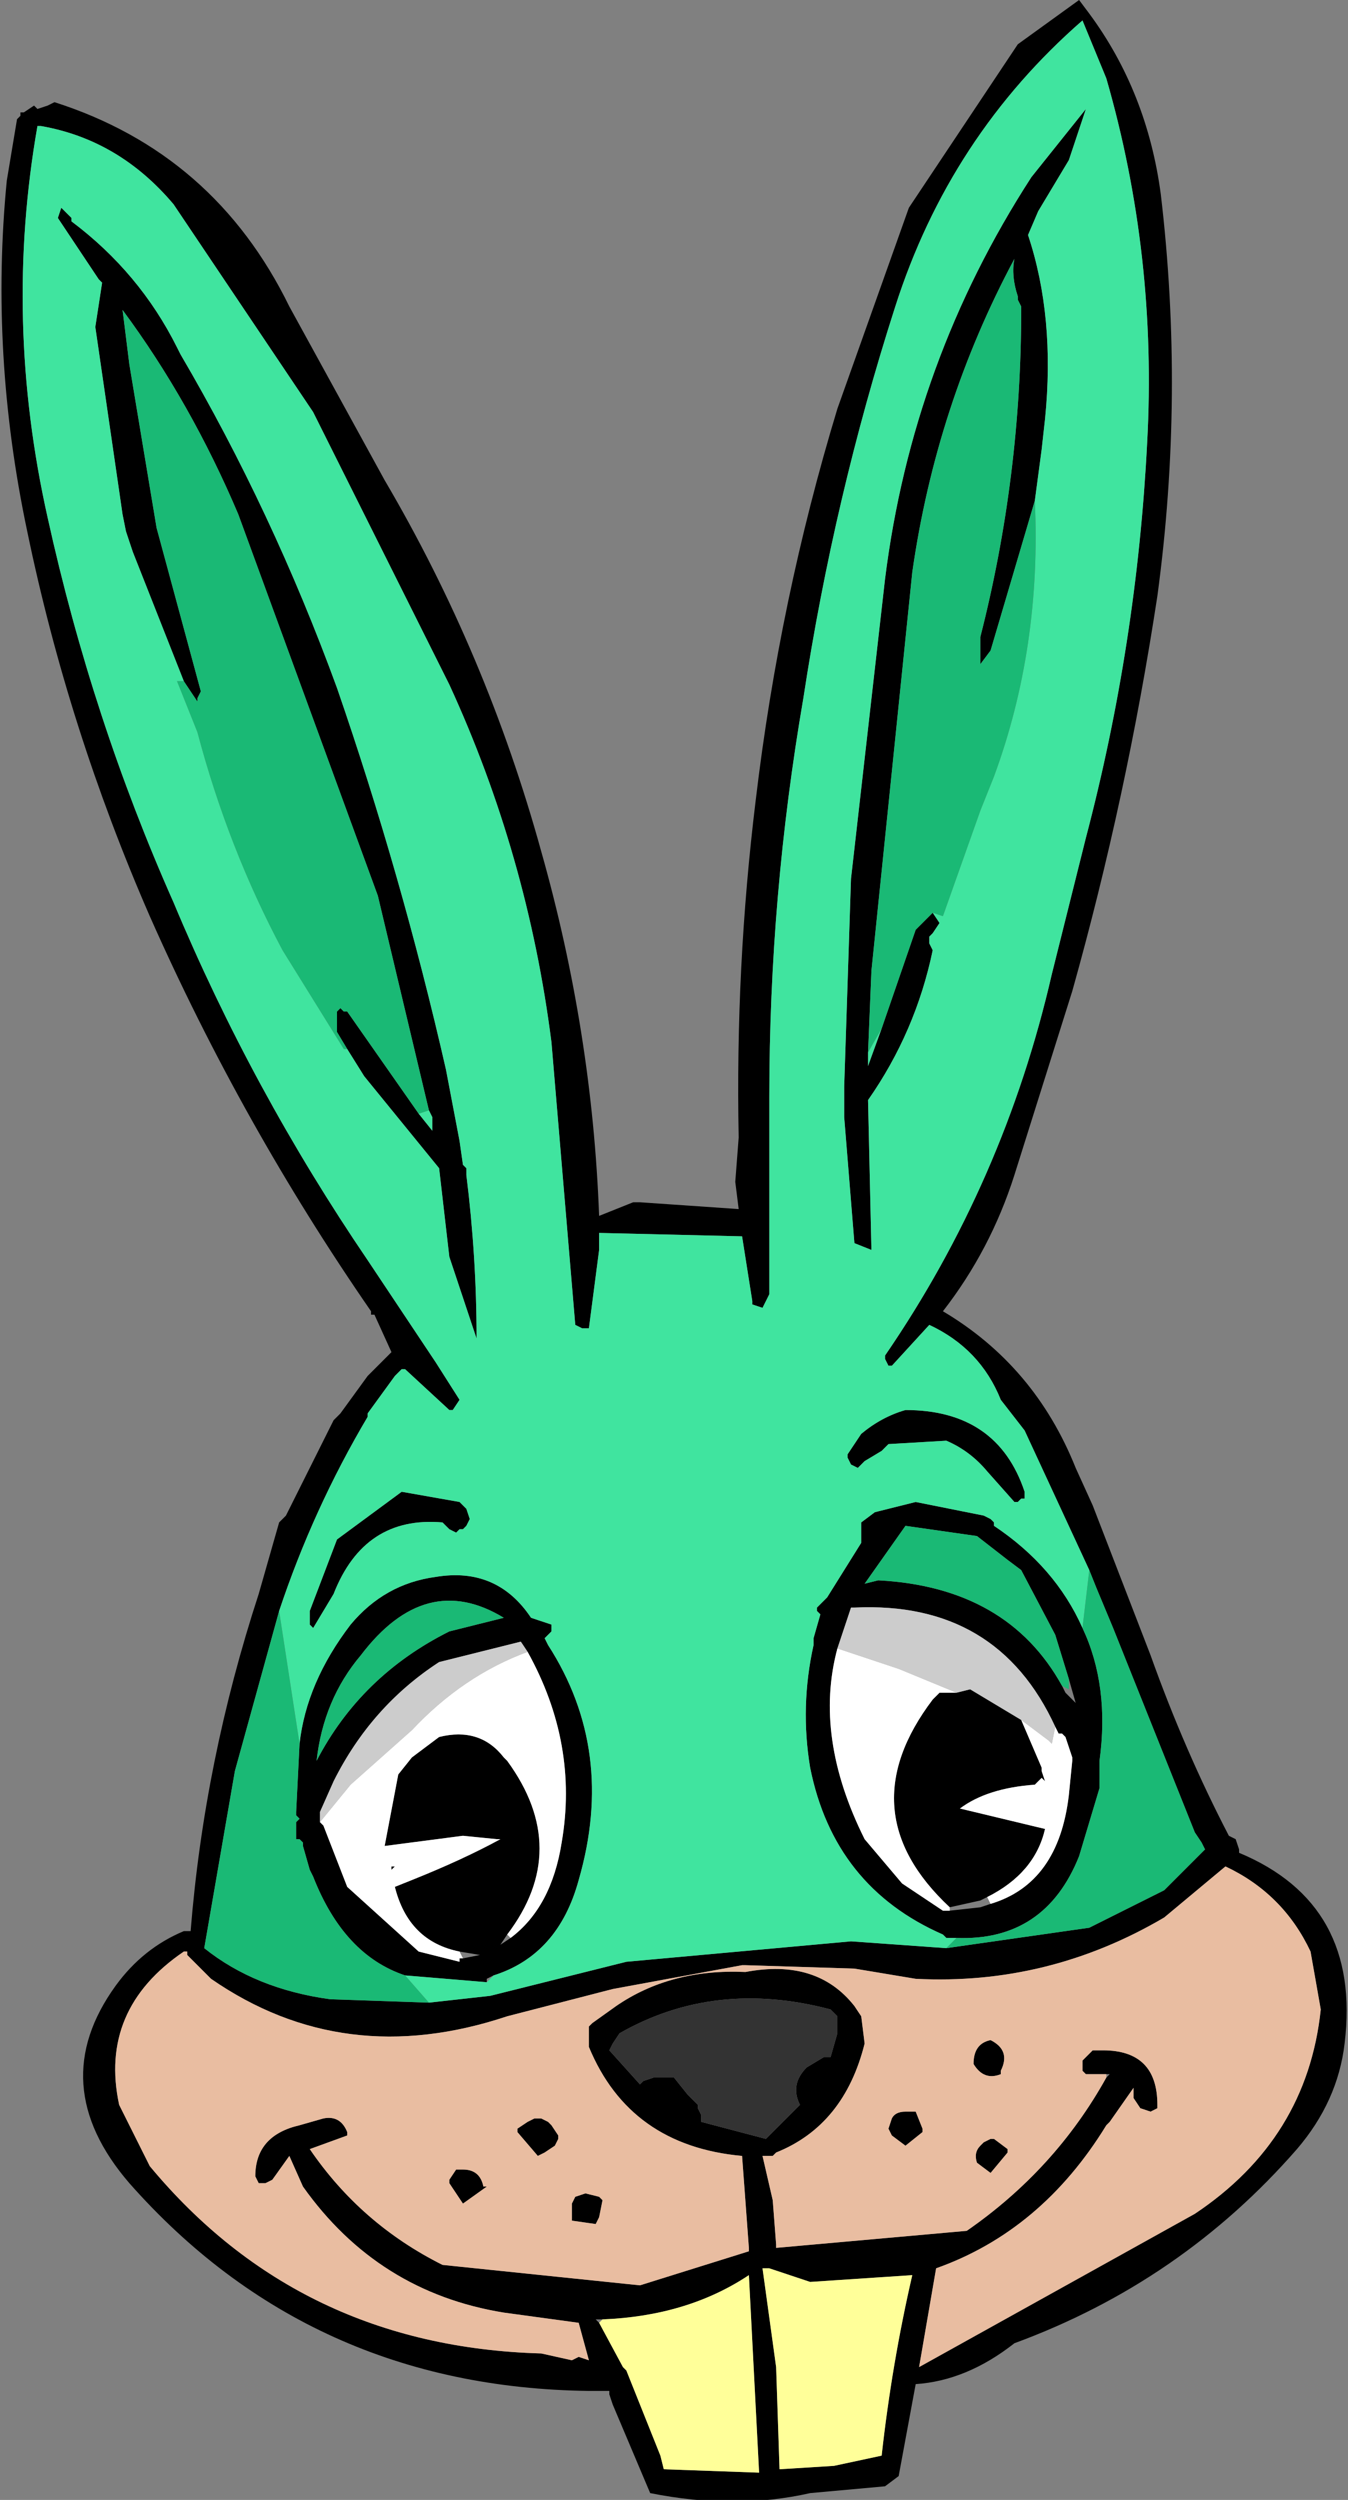 <?xml version="1.0" encoding="UTF-8" standalone="no"?>
<svg xmlns:xlink="http://www.w3.org/1999/xlink" height="36.7px" width="19.8px" xmlns="http://www.w3.org/2000/svg">
  <rect width="100%" height="100%" fill="#808080" stroke="none"/>
  <g transform="matrix(1.0, 0.0, 0.0, 1.0, 9.9, 18.35)">
    <use height="36.7" transform="matrix(1.0, 0.0, 0.0, 1.0, -9.9, -18.35)" width="19.8" xlink:href="#shape0"/>
  </g>
  <defs>
    <g id="shape0" transform="matrix(1.0, 0.0, 0.0, 1.0, 9.9, 18.35)">
      <path d="M3.45 -15.3 L5.05 -17.7 5.95 -18.35 6.1 -18.15 Q6.95 -17.0 7.15 -15.5 7.5 -12.55 7.1 -9.6 6.65 -6.65 5.85 -3.8 L5.0 -1.1 Q4.65 0.0 3.95 0.9 5.3 1.7 5.9 3.2 L6.15 3.75 7.0 5.95 Q7.5 7.35 8.15 8.6 L8.25 8.65 8.3 8.8 8.3 8.85 Q10.1 9.6 9.85 11.65 9.75 12.5 9.15 13.2 7.45 15.15 5.0 16.05 4.3 16.6 3.55 16.65 L3.3 18.0 3.1 18.15 2.0 18.25 Q0.9 18.5 -0.35 18.25 L-0.9 16.95 -0.95 16.8 -0.95 16.75 -1.25 16.75 Q-5.35 16.7 -8.0 13.7 -9.25 12.25 -8.2 10.8 -7.8 10.25 -7.2 10.0 L-7.1 10.0 Q-6.9 7.5 -6.1 5.05 L-5.8 4.0 -5.7 3.9 -5.0 2.5 -4.9 2.4 -4.5 1.85 -4.15 1.5 -4.4 0.95 -4.45 0.95 -4.45 0.9 Q-6.35 -1.85 -7.7 -4.9 -8.9 -7.65 -9.5 -10.55 -10.05 -13.15 -9.8 -15.7 L-9.65 -16.6 -9.6 -16.65 -9.6 -16.7 -9.55 -16.7 -9.4 -16.8 -9.35 -16.75 -9.2 -16.8 -9.1 -16.85 Q-6.75 -16.1 -5.65 -13.85 L-4.25 -11.3 Q-2.75 -8.75 -1.95 -5.85 -1.2 -3.2 -1.1 -0.5 L-0.6 -0.7 -0.5 -0.7 0.95 -0.6 0.9 -1.0 0.95 -1.65 Q0.9 -4.15 1.2 -6.6 1.55 -9.55 2.4 -12.35 L3.45 -15.3 M6.1 4.7 L5.15 2.65 4.8 2.2 Q4.5 1.45 3.75 1.1 L3.2 1.7 3.15 1.7 3.1 1.6 3.1 1.55 Q4.85 -1.0 5.55 -4.05 L6.05 -6.05 Q6.8 -8.9 6.95 -11.85 7.1 -14.6 6.35 -17.2 L6.0 -18.05 Q4.05 -16.35 3.25 -13.85 2.35 -11.05 1.9 -8.1 1.4 -5.2 1.4 -2.25 L1.4 0.65 1.3 0.85 1.15 0.8 1.15 0.75 1.0 -0.2 -1.1 -0.25 -1.1 0.0 -1.25 1.15 -1.35 1.15 -1.45 1.1 -1.8 -3.05 Q-2.15 -5.8 -3.3 -8.3 L-5.3 -12.3 -7.35 -15.35 Q-8.15 -16.3 -9.3 -16.5 L-9.35 -16.5 Q-9.85 -13.65 -9.2 -10.75 -8.55 -7.8 -7.35 -5.1 -6.2 -2.35 -4.5 0.15 L-3.5 1.65 -3.15 2.2 -3.25 2.35 -3.3 2.35 -3.95 1.75 -4.0 1.75 -4.1 1.85 -4.5 2.4 -4.5 2.45 Q-5.3 3.8 -5.8 5.3 L-6.45 7.65 -6.9 10.25 Q-6.15 10.85 -5.05 11.0 L-3.6 11.05 -2.7 10.95 -0.7 10.45 2.6 10.15 4.0 10.25 6.1 9.95 7.2 9.4 7.8 8.8 7.75 8.7 7.65 8.55 6.45 5.55 6.2 4.95 6.1 4.7 M-5.5 7.25 Q-5.4 6.35 -4.75 5.5 -4.25 4.9 -3.5 4.8 -2.6 4.65 -2.1 5.4 L-1.8 5.5 -1.8 5.6 -1.85 5.65 -1.9 5.7 -1.85 5.8 Q-0.85 7.35 -1.4 9.25 -1.7 10.35 -2.65 10.65 L-2.75 10.7 -2.75 10.75 -3.95 10.65 Q-4.85 10.35 -5.3 9.2 L-5.35 9.1 -5.45 8.75 -5.45 8.7 -5.5 8.65 -5.55 8.65 -5.55 8.55 -5.55 8.4 -5.5 8.35 -5.55 8.3 -5.55 8.25 -5.5 7.25 M4.15 10.1 L4.0 10.1 3.95 10.05 Q2.35 9.35 2.0 7.6 1.85 6.7 2.05 5.8 L2.05 5.7 2.15 5.35 2.1 5.3 2.1 5.25 2.15 5.2 2.25 5.1 2.75 4.3 2.75 4.2 2.75 4.05 2.75 4.0 2.95 3.85 3.55 3.7 4.55 3.9 4.65 3.95 4.7 4.0 4.7 4.05 Q5.6 4.65 6.0 5.55 6.4 6.4 6.25 7.5 L6.25 7.9 5.95 8.9 Q5.45 10.15 4.15 10.1 M3.8 -4.95 L3.9 -4.8 3.8 -4.65 3.75 -4.6 3.75 -4.5 3.8 -4.4 Q3.55 -3.2 2.85 -2.2 L2.9 0.0 2.65 -0.1 2.5 -1.95 2.5 -2.0 2.5 -2.05 2.5 -2.4 2.6 -5.45 3.1 -9.85 Q3.5 -13.05 5.25 -15.75 L6.05 -16.75 5.8 -16.0 5.35 -15.25 5.2 -14.9 Q5.6 -13.7 5.45 -12.2 L5.4 -11.75 5.3 -11.0 4.65 -8.8 4.5 -8.6 4.5 -8.9 4.5 -9.0 Q5.1 -11.35 5.1 -13.8 L5.1 -13.85 5.05 -13.95 5.05 -14.0 Q4.95 -14.3 5.0 -14.55 3.85 -12.4 3.5 -9.95 L2.9 -4.1 2.85 -2.9 2.85 -2.7 3.05 -3.25 3.55 -4.7 3.8 -4.95 M-4.8 -2.95 L-4.95 -3.2 -4.95 -3.25 -4.95 -3.5 -4.9 -3.55 -4.85 -3.5 -4.8 -3.5 -3.75 -2.0 -3.55 -1.75 -3.55 -1.95 -3.6 -2.05 -4.35 -5.2 -6.4 -10.8 Q-7.1 -12.45 -8.1 -13.8 L-8.0 -13.0 -7.6 -10.6 -6.95 -8.2 -7.0 -8.1 -7.0 -8.05 -7.2 -8.35 -7.95 -10.25 -8.05 -10.55 -8.1 -10.8 -8.5 -13.55 -8.4 -14.2 -8.45 -14.25 -9.05 -15.15 -9.0 -15.3 -8.85 -15.15 -8.85 -15.1 Q-7.85 -14.35 -7.3 -13.25 L-7.25 -13.15 Q-5.9 -10.85 -4.95 -8.25 -4.0 -5.5 -3.35 -2.65 L-3.15 -1.6 -3.1 -1.25 -3.05 -1.2 -3.05 -1.15 -3.05 -1.1 Q-2.9 0.1 -2.9 1.3 L-3.3 0.1 -3.45 -1.2 -4.55 -2.55 -4.8 -2.95 M4.0 2.8 L3.15 2.85 3.05 2.95 2.8 3.1 2.7 3.2 2.6 3.15 2.55 3.05 2.55 3.0 2.75 2.7 Q3.05 2.45 3.4 2.35 4.75 2.35 5.15 3.55 L5.15 3.65 5.1 3.65 5.05 3.7 5.0 3.7 4.6 3.25 Q4.35 2.95 4.0 2.8 M5.8 6.3 L5.6 5.65 5.1 4.7 4.9 4.55 4.45 4.2 3.4 4.05 2.8 4.9 3.0 4.85 Q4.9 4.95 5.7 6.4 L5.75 6.5 5.9 6.65 5.8 6.3 M5.6 7.0 Q4.75 5.15 2.65 5.25 L2.6 5.25 2.4 5.85 Q2.05 7.15 2.8 8.65 L3.35 9.3 3.95 9.7 4.05 9.7 4.5 9.65 4.65 9.6 Q5.65 9.3 5.8 8.0 L5.85 7.5 5.85 7.45 5.75 7.15 5.7 7.1 5.65 7.1 5.6 7.0 M4.15 6.5 L4.35 6.45 5.1 6.9 5.4 7.6 5.4 7.65 5.45 7.8 5.4 7.75 5.35 7.8 5.3 7.85 Q4.6 7.9 4.2 8.2 L5.45 8.5 Q5.3 9.15 4.6 9.5 L4.5 9.55 4.05 9.65 Q2.55 8.25 3.8 6.6 L3.9 6.5 4.15 6.5 M-3.05 3.8 L-3.0 3.95 -3.05 4.05 -3.1 4.1 -3.15 4.1 -3.2 4.15 -3.3 4.1 -3.35 4.05 -3.4 4.0 Q-4.55 3.9 -5.0 5.05 L-5.3 5.55 -5.35 5.5 -5.35 5.4 -5.35 5.3 -4.95 4.25 -4.0 3.55 -3.15 3.7 -3.05 3.8 M-3.15 10.3 Q-3.9 10.15 -4.1 9.35 L-3.85 9.25 Q-3.1 8.95 -2.55 8.65 L-2.6 8.65 -3.1 8.6 -4.25 8.75 -4.05 7.7 -3.85 7.45 -3.45 7.15 Q-2.85 7.0 -2.5 7.45 L-2.45 7.5 Q-1.5 8.8 -2.45 10.05 L-2.55 10.2 -2.4 10.1 Q-1.8 9.65 -1.65 8.7 -1.4 7.25 -2.15 5.9 L-2.25 5.75 -3.45 6.05 Q-4.45 6.7 -5.0 7.8 L-5.2 8.25 -5.2 8.4 -5.15 8.45 -4.8 9.35 -3.75 10.3 -3.15 10.45 -3.15 10.4 -3.1 10.4 -2.85 10.35 -3.15 10.3 M-3.3 5.6 L-2.5 5.4 Q-3.65 4.7 -4.6 5.95 -5.15 6.6 -5.25 7.5 -4.6 6.25 -3.3 5.6 M-4.15 9.1 L-4.15 9.05 -4.1 9.05 -4.15 9.1 M6.35 12.1 L6.3 12.1 6.2 12.1 6.05 12.1 6.0 12.05 6.0 11.9 6.15 11.75 6.3 11.75 Q7.1 11.75 7.1 12.55 L7.1 12.6 7.0 12.65 6.85 12.6 6.75 12.45 6.75 12.3 6.4 12.8 6.35 12.85 Q5.4 14.4 3.85 14.95 L3.6 16.4 7.65 14.15 Q9.3 13.05 9.5 11.15 L9.35 10.3 Q8.95 9.45 8.1 9.05 L7.2 9.8 Q5.5 10.8 3.55 10.7 L2.65 10.55 1.05 10.5 1.0 10.5 -0.9 10.85 -2.45 11.25 Q-4.85 12.05 -6.8 10.7 L-7.15 10.35 -7.15 10.3 -7.2 10.3 Q-8.45 11.15 -8.15 12.55 L-7.7 13.45 Q-5.5 16.1 -1.95 16.2 L-1.5 16.3 -1.4 16.25 -1.25 16.3 -1.4 15.75 -2.5 15.6 Q-4.35 15.3 -5.45 13.75 L-5.65 13.3 -5.9 13.65 -6.0 13.7 -6.1 13.7 -6.15 13.6 Q-6.15 13.0 -5.5 12.85 L-5.15 12.75 Q-4.9 12.7 -4.8 12.95 L-4.8 13.0 -5.35 13.2 Q-4.6 14.3 -3.4 14.9 L-0.5 15.2 1.1 14.7 1.1 14.65 1.0 13.3 Q-0.65 13.15 -1.25 11.7 L-1.25 11.4 -1.2 11.35 -0.85 11.1 Q-0.05 10.55 1.05 10.6 2.1 10.4 2.65 11.1 L2.75 11.25 2.8 11.65 Q2.5 12.85 1.5 13.25 L1.45 13.3 1.3 13.3 1.45 13.95 1.5 14.6 1.5 14.65 4.3 14.4 Q5.6 13.5 6.35 12.15 L6.4 12.1 6.35 12.1 M-3.2 13.5 L-3.1 13.5 Q-2.85 13.5 -2.8 13.75 L-2.75 13.75 -3.1 14.0 -3.3 13.7 -3.3 13.65 -3.2 13.5 M-0.5 12.25 L-0.45 12.2 -0.3 12.15 -0.1 12.15 0.0 12.15 0.2 12.4 0.35 12.55 0.35 12.6 0.4 12.7 0.4 12.8 1.35 13.05 1.85 12.55 Q1.7 12.25 1.95 12.0 L2.2 11.85 2.3 11.85 2.4 11.5 2.4 11.4 2.4 11.25 2.3 11.15 Q0.6 10.7 -0.8 11.5 L-0.9 11.65 -0.95 11.75 -0.5 12.25 M-1.95 12.75 L-1.85 12.8 -1.8 12.85 -1.7 13.0 -1.7 13.05 -1.75 13.15 -1.9 13.25 -2.0 13.3 -2.3 12.95 -2.3 12.9 -2.15 12.8 -2.05 12.75 -1.95 12.75 M-1.45 13.9 L-1.3 13.85 -1.1 13.9 -1.05 13.95 -1.1 14.2 -1.15 14.3 -1.5 14.25 -1.5 14.0 -1.45 13.9 M4.8 12.1 Q4.55 12.2 4.4 11.95 4.4 11.65 4.65 11.6 4.95 11.75 4.8 12.05 L4.8 12.1 M3.2 12.75 Q3.25 12.65 3.4 12.65 L3.45 12.65 3.55 12.65 3.65 12.9 3.65 12.95 3.4 13.15 3.2 13.0 3.15 12.9 3.2 12.75 M4.7 13.05 L4.9 13.2 4.9 13.25 4.65 13.55 4.45 13.4 Q4.4 13.25 4.5 13.15 L4.55 13.1 4.65 13.05 4.7 13.05 M5.45 8.25 L5.45 8.2 5.45 8.25 M1.5 16.4 L1.55 17.9 2.35 17.85 3.05 17.7 Q3.2 16.35 3.5 15.05 L2.0 15.15 1.4 14.95 1.3 14.95 1.5 16.4 M-1.1 15.75 L-0.75 16.4 -0.7 16.45 -0.2 17.7 -0.15 17.9 1.25 17.95 1.1 15.05 Q0.2 15.65 -1.05 15.7 L-1.15 15.7 -1.1 15.75" fill="#000000" fill-rule="evenodd" stroke="none"/>
      <path d="M-5.8 5.3 Q-5.3 3.8 -4.5 2.45 L-4.5 2.4 -4.1 1.85 -4.0 1.75 -3.95 1.75 -3.3 2.35 -3.25 2.35 -3.15 2.2 -3.5 1.65 -4.5 0.15 Q-6.2 -2.35 -7.35 -5.1 -8.55 -7.8 -9.2 -10.75 -9.85 -13.65 -9.35 -16.5 L-9.3 -16.5 Q-8.15 -16.3 -7.35 -15.35 L-5.3 -12.3 -3.3 -8.3 Q-2.15 -5.8 -1.8 -3.05 L-1.45 1.1 -1.35 1.15 -1.25 1.15 -1.1 0.0 -1.1 -0.25 1.0 -0.2 1.15 0.75 1.15 0.8 1.3 0.85 1.4 0.65 1.4 -2.25 Q1.4 -5.2 1.9 -8.1 2.35 -11.05 3.25 -13.85 4.05 -16.35 6.0 -18.05 L6.35 -17.2 Q7.1 -14.6 6.95 -11.85 6.8 -8.9 6.05 -6.05 L5.55 -4.05 Q4.85 -1.0 3.1 1.55 L3.1 1.6 3.15 1.7 3.2 1.7 3.75 1.1 Q4.5 1.45 4.8 2.2 L5.15 2.65 6.1 4.7 6.0 5.55 Q5.6 4.65 4.7 4.05 L4.7 4.0 4.65 3.95 4.55 3.9 3.55 3.7 2.95 3.85 2.75 4.0 2.75 4.05 2.75 4.2 2.75 4.3 2.25 5.1 2.15 5.2 2.1 5.25 2.1 5.3 2.15 5.35 2.05 5.7 2.05 5.8 Q1.85 6.7 2.0 7.6 2.35 9.35 3.95 10.05 L4.0 10.1 4.15 10.1 4.0 10.25 2.6 10.15 -0.7 10.45 -2.7 10.95 -3.6 11.05 -3.95 10.65 -2.75 10.75 -2.65 10.65 Q-1.7 10.35 -1.4 9.25 -0.85 7.35 -1.85 5.8 L-1.9 5.7 -1.85 5.65 -1.8 5.6 -1.8 5.5 -2.1 5.4 Q-2.6 4.65 -3.5 4.8 -4.25 4.9 -4.75 5.5 -5.4 6.35 -5.5 7.25 L-5.8 5.3 M5.3 -11.0 L5.4 -11.75 5.45 -12.2 Q5.6 -13.7 5.2 -14.9 L5.35 -15.25 5.8 -16.0 6.05 -16.75 5.25 -15.75 Q3.5 -13.05 3.1 -9.85 L2.6 -5.45 2.5 -2.4 2.5 -2.05 2.5 -2.0 2.5 -1.95 2.65 -0.1 2.9 0.0 2.85 -2.2 Q3.55 -3.2 3.8 -4.4 L3.75 -4.5 3.75 -4.6 3.8 -4.65 3.9 -4.8 3.8 -4.95 3.95 -4.9 4.5 -6.45 4.7 -6.95 Q5.4 -8.85 5.3 -11.0 M3.05 -3.25 L2.85 -2.7 2.85 -2.9 3.05 -3.25 M-4.8 -2.95 L-4.55 -2.55 -3.45 -1.2 -3.3 0.1 -2.9 1.3 Q-2.9 0.1 -3.05 -1.1 L-3.05 -1.15 -3.05 -1.2 -3.1 -1.25 -3.15 -1.6 -3.35 -2.65 Q-4.0 -5.5 -4.95 -8.25 -5.9 -10.85 -7.25 -13.15 L-7.3 -13.25 Q-7.85 -14.35 -8.85 -15.1 L-8.85 -15.15 -9.0 -15.3 -9.05 -15.15 -8.45 -14.25 -8.4 -14.2 -8.5 -13.55 -8.1 -10.8 -8.05 -10.55 -7.95 -10.25 -7.2 -8.35 -7.3 -8.35 -7.0 -7.6 Q-6.55 -5.9 -5.75 -4.4 L-4.85 -2.95 -4.8 -2.95 M-3.6 -2.05 L-3.55 -1.95 -3.55 -1.75 -3.75 -2.0 -3.6 -2.05 M4.0 2.8 Q4.35 2.95 4.6 3.25 L5.0 3.7 5.05 3.7 5.1 3.65 5.15 3.65 5.15 3.55 Q4.75 2.35 3.4 2.35 3.05 2.45 2.75 2.7 L2.55 3.0 2.55 3.05 2.6 3.15 2.7 3.2 2.8 3.1 3.05 2.95 3.15 2.85 4.0 2.8 M-3.05 3.8 L-3.15 3.7 -4.0 3.55 -4.95 4.25 -5.35 5.3 -5.35 5.4 -5.35 5.5 -5.3 5.55 -5.0 5.05 Q-4.55 3.9 -3.4 4.0 L-3.35 4.05 -3.3 4.1 -3.2 4.15 -3.15 4.1 -3.1 4.1 -3.05 4.05 -3.0 3.95 -3.05 3.8" fill="#40e49f" fill-rule="evenodd" stroke="none"/>
      <path d="M-5.8 5.3 L-5.5 7.25 -5.55 8.25 -5.55 8.3 -5.5 8.35 -5.55 8.4 -5.55 8.55 -5.55 8.65 -5.5 8.65 -5.45 8.7 -5.45 8.75 -5.35 9.1 -5.3 9.2 Q-4.85 10.35 -3.95 10.65 L-3.6 11.05 -5.05 11.0 Q-6.15 10.85 -6.9 10.25 L-6.45 7.65 -5.8 5.3 M4.0 10.25 L4.15 10.1 Q5.45 10.15 5.95 8.9 L6.25 7.9 6.25 7.5 Q6.4 6.4 6.0 5.55 L6.1 4.7 6.2 4.95 6.45 5.55 7.65 8.55 7.75 8.7 7.8 8.8 7.2 9.4 6.1 9.95 4.0 10.25 M3.8 -4.95 L3.55 -4.7 3.05 -3.25 2.85 -2.9 2.9 -4.1 3.5 -9.95 Q3.85 -12.4 5.0 -14.55 4.95 -14.3 5.05 -14.0 L5.05 -13.95 5.1 -13.85 5.1 -13.8 Q5.1 -11.35 4.5 -9.0 L4.5 -8.9 4.5 -8.6 4.65 -8.8 5.3 -11.0 Q5.4 -8.85 4.7 -6.95 L4.5 -6.45 3.95 -4.9 3.8 -4.95 M-3.75 -2.0 L-4.8 -3.5 -4.85 -3.5 -4.9 -3.55 -4.95 -3.5 -4.95 -3.25 -4.95 -3.2 -4.8 -2.95 -4.85 -2.95 -5.75 -4.4 Q-6.55 -5.9 -7.0 -7.6 L-7.3 -8.35 -7.2 -8.35 -7.0 -8.05 -7.0 -8.1 -6.95 -8.2 -7.6 -10.6 -8.0 -13.0 -8.1 -13.8 Q-7.1 -12.45 -6.4 -10.8 L-4.35 -5.2 -3.6 -2.05 -3.75 -2.0 M3.4 4.05 L4.45 4.2 4.9 4.55 5.1 4.7 5.6 5.65 5.8 6.3 5.8 6.45 5.7 6.4 Q4.9 4.95 3.0 4.85 L2.8 4.9 3.4 4.05 M-3.3 5.6 Q-4.6 6.25 -5.25 7.5 -5.15 6.6 -4.6 5.95 -3.65 4.7 -2.5 5.4 L-3.3 5.6" fill="#1ab975" fill-rule="evenodd" stroke="none"/>
      <path d="M2.4 5.85 L2.6 5.25 2.65 5.25 Q4.75 5.15 5.6 7.0 L5.55 7.25 5.5 7.2 5.1 6.9 4.35 6.45 4.15 6.5 3.3 6.15 2.4 5.85 M-2.15 5.9 Q-3.1 6.25 -3.85 7.05 L-4.75 7.85 -5.2 8.4 -5.2 8.25 -5.0 7.8 Q-4.45 6.7 -3.45 6.05 L-2.25 5.75 -2.15 5.9" fill="#cccccc" fill-rule="evenodd" stroke="none"/>
      <path d="M2.4 5.85 L3.3 6.15 4.15 6.5 3.9 6.5 3.8 6.6 Q2.55 8.25 4.05 9.65 L4.05 9.7 3.95 9.7 3.35 9.3 2.8 8.65 Q2.05 7.15 2.4 5.85 M5.1 6.9 L5.5 7.2 5.55 7.25 5.6 7.0 5.65 7.1 5.7 7.1 5.75 7.15 5.85 7.45 5.85 7.5 5.8 8.0 Q5.65 9.3 4.65 9.6 L4.6 9.5 Q5.3 9.15 5.45 8.5 L4.2 8.2 Q4.6 7.9 5.3 7.85 L5.35 7.8 5.4 7.75 5.45 7.8 5.4 7.65 5.4 7.6 5.1 6.9 M-2.45 10.05 Q-1.5 8.8 -2.45 7.5 L-2.5 7.45 Q-2.85 7.0 -3.45 7.15 L-3.85 7.45 -4.05 7.7 -4.25 8.75 -3.1 8.6 -2.6 8.65 -2.55 8.65 Q-3.1 8.95 -3.85 9.25 L-4.1 9.35 Q-3.9 10.15 -3.15 10.3 L-3.1 10.4 -3.15 10.4 -3.15 10.45 -3.75 10.3 -4.8 9.35 -5.15 8.45 -5.2 8.4 -4.75 7.85 -3.85 7.05 Q-3.1 6.25 -2.15 5.9 -1.4 7.25 -1.65 8.7 -1.8 9.65 -2.4 10.1 L-2.45 10.05 M-4.15 9.1 L-4.1 9.05 -4.15 9.05 -4.15 9.1 M5.45 8.25 L5.45 8.2 5.45 8.25" fill="#ffffff" fill-rule="evenodd" stroke="none"/>
      <path d="M6.35 12.15 Q5.6 13.5 4.3 14.4 L1.5 14.65 1.5 14.6 1.45 13.95 1.3 13.3 1.45 13.3 1.5 13.25 Q2.5 12.85 2.8 11.65 L2.75 11.25 2.65 11.1 Q2.1 10.4 1.05 10.6 -0.05 10.55 -0.85 11.1 L-1.2 11.35 -1.25 11.4 -1.25 11.7 Q-0.65 13.15 1.0 13.3 L1.1 14.65 1.1 14.7 -0.5 15.2 -3.4 14.9 Q-4.6 14.3 -5.35 13.2 L-4.8 13.0 -4.8 12.95 Q-4.9 12.7 -5.15 12.75 L-5.5 12.85 Q-6.15 13.0 -6.15 13.6 L-6.1 13.7 -6.0 13.7 -5.9 13.65 -5.65 13.3 -5.45 13.75 Q-4.35 15.3 -2.5 15.6 L-1.4 15.75 -1.25 16.3 -1.4 16.25 -1.5 16.3 -1.95 16.2 Q-5.5 16.1 -7.7 13.45 L-8.15 12.55 Q-8.45 11.15 -7.2 10.3 L-7.15 10.3 -7.15 10.35 -6.8 10.7 Q-4.85 12.05 -2.45 11.25 L-0.9 10.85 1.0 10.5 1.05 10.5 2.65 10.55 3.55 10.7 Q5.5 10.8 7.2 9.8 L8.1 9.05 Q8.95 9.45 9.35 10.3 L9.5 11.15 Q9.3 13.05 7.65 14.15 L3.6 16.4 3.85 14.95 Q5.4 14.4 6.35 12.85 L6.4 12.8 6.75 12.3 6.75 12.45 6.85 12.6 7.0 12.65 7.1 12.6 7.1 12.55 Q7.1 11.75 6.3 11.75 L6.15 11.75 6.0 11.9 6.0 12.05 6.05 12.1 6.2 12.1 6.3 12.1 6.35 12.1 6.35 12.15 M-3.2 13.5 L-3.3 13.65 -3.3 13.7 -3.1 14.0 -2.75 13.75 -2.8 13.75 Q-2.85 13.5 -3.1 13.5 L-3.2 13.5 M-1.45 13.9 L-1.5 14.0 -1.5 14.25 -1.15 14.3 -1.1 14.2 -1.05 13.95 -1.1 13.9 -1.3 13.85 -1.45 13.9 M-1.95 12.75 L-2.05 12.75 -2.15 12.8 -2.3 12.9 -2.3 12.95 -2.0 13.3 -1.9 13.25 -1.75 13.15 -1.7 13.05 -1.7 13.0 -1.8 12.85 -1.85 12.8 -1.95 12.75 M4.7 13.05 L4.65 13.05 4.55 13.1 4.5 13.15 Q4.4 13.25 4.45 13.4 L4.65 13.55 4.9 13.25 4.9 13.2 4.7 13.05 M3.2 12.75 L3.15 12.9 3.2 13.0 3.4 13.15 3.65 12.95 3.65 12.9 3.55 12.65 3.45 12.65 3.4 12.65 Q3.25 12.65 3.2 12.75 M4.8 12.1 L4.8 12.05 Q4.95 11.75 4.65 11.6 4.4 11.65 4.4 11.95 4.55 12.2 4.8 12.1" fill="#e9bda1" fill-rule="evenodd" stroke="none"/>
      <path d="M-0.5 12.25 L-0.95 11.75 -0.9 11.65 -0.8 11.5 Q0.6 10.7 2.3 11.15 L2.4 11.25 2.4 11.4 2.4 11.5 2.3 11.85 2.2 11.85 1.95 12.0 Q1.7 12.25 1.85 12.55 L1.35 13.05 0.4 12.8 0.4 12.7 0.35 12.6 0.35 12.55 0.2 12.4 0.0 12.15 -0.1 12.15 -0.3 12.15 -0.45 12.2 -0.5 12.25" fill="#333333" fill-rule="evenodd" stroke="none"/>
      <path d="M-1.05 15.7 Q0.2 15.65 1.1 15.05 L1.25 17.95 -0.15 17.9 -0.2 17.7 -0.7 16.45 -0.75 16.4 -1.1 15.75 -1.05 15.7 M1.5 16.4 L1.3 14.95 1.4 14.95 2.0 15.15 3.5 15.05 Q3.2 16.35 3.05 17.7 L2.35 17.85 1.55 17.9 1.5 16.4" fill="#ffff99" fill-rule="evenodd" stroke="none"/>
    </g>
  </defs>
</svg>
